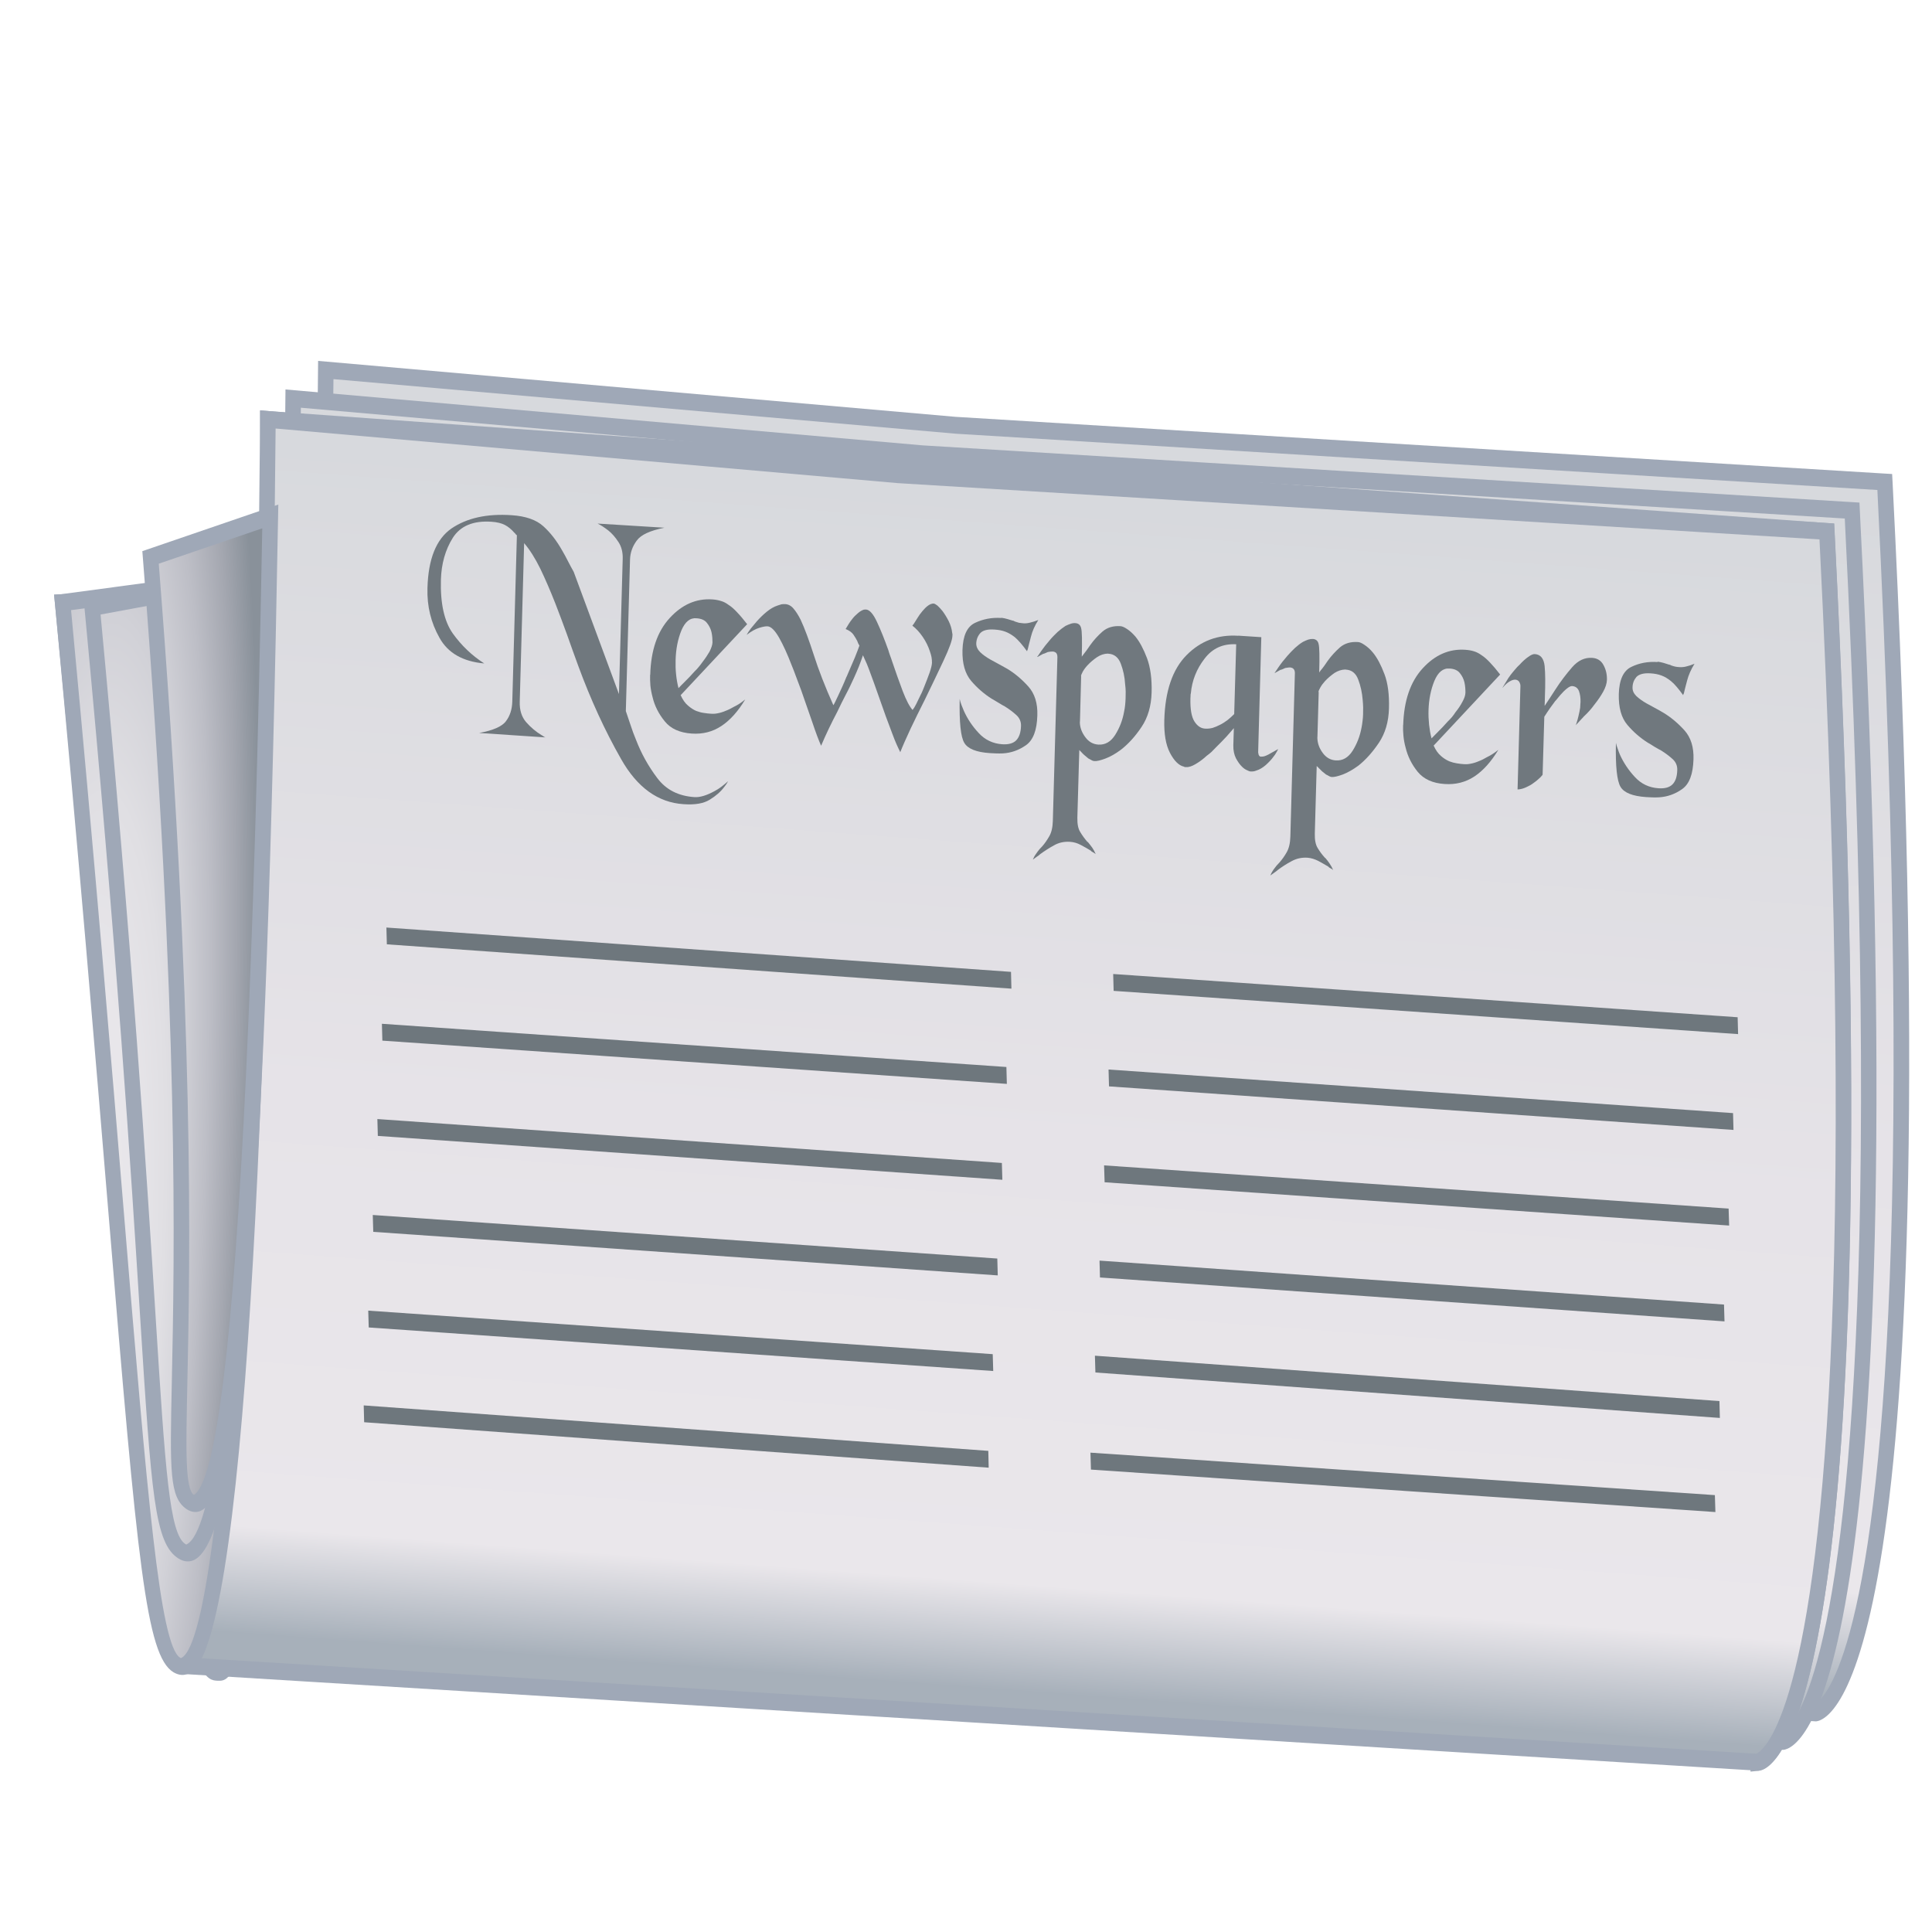 <?xml version="1.0" encoding="utf-8"?>
<!-- Generator: Adobe Illustrator 16.0.0, SVG Export Plug-In . SVG Version: 6.00 Build 0)  -->
<!DOCTYPE svg PUBLIC "-//W3C//DTD SVG 1.1//EN" "http://www.w3.org/Graphics/SVG/1.1/DTD/svg11.dtd">
<svg version="1.1" id="Capa_1" xmlns="http://www.w3.org/2000/svg" xmlns:xlink="http://www.w3.org/1999/xlink" x="0px" y="0px"
	 width="55px" height="55px" viewBox="0 0 55 55" enable-background="new 0 0 55 55" xml:space="preserve">
<g>
	<g>
		
			<linearGradient id="SVGID_1_" gradientUnits="userSpaceOnUse" x1="-886.239" y1="410.25" x2="-883.34" y2="372.852" gradientTransform="matrix(0.834 0.132 0.042 -0.898 751.285 498.13)">
			<stop  offset="0" style="stop-color:#D7D9DD"/>
			<stop  offset="0.042" style="stop-color:#D9DADE"/>
			<stop  offset="0.539" style="stop-color:#E6E3E8"/>
			<stop  offset="0.91" style="stop-color:#EAE7EB"/>
			<stop  offset="1" style="stop-color:#A7B0BA"/>
		</linearGradient>
		<path fill="url(#SVGID_1_)" d="M53.655,13.722l-5.325-0.325l-4.821-0.294l-16.301-0.996L9.274,10.532c0,0-0.009,1.739-0.045,4.445
			l0,0c-0.131,9.33-0.61,30.181-2.285,31.037l44.745,2.747C51.688,48.761,55.407,48.351,53.655,13.722z"/>
		<path fill="#9FA8B7" d="M53.646,13.481l-26.447-1.615L9.056,10.274l-0.048,4.677c-0.259,18.472-1.092,30.29-2.173,30.842
			l0.118,0.461l44.747,2.75c0.434-0.047,3.891-1.413,2.178-35.273l-0.013-0.237L53.646,13.481z M27.211,12.347
			c0,0,25.831,1.577,26.234,1.602c0.544,10.86,0.551,18.319,0.31,23.43c-0.482,10.186-1.946,11.073-2.115,11.141
			c-0.074-0.003-43.347-2.662-44.246-2.717c0.769-1.583,1.265-7.05,1.584-13.802c0.251-5.295,0.392-11.381,0.47-16.998
			c0,0,0.041-3.789,0.045-4.21C9.917,10.83,27.211,12.347,27.211,12.347z"/>
		
			<linearGradient id="SVGID_2_" gradientUnits="userSpaceOnUse" x1="-885.301" y1="411.193" x2="-882.402" y2="373.797" gradientTransform="matrix(0.834 0.132 0.042 -0.898 749.533 499.663)">
			<stop  offset="0" style="stop-color:#D7D9DD"/>
			<stop  offset="0.042" style="stop-color:#D9DADE"/>
			<stop  offset="0.539" style="stop-color:#E6E3E8"/>
			<stop  offset="0.91" style="stop-color:#EAE7EB"/>
			<stop  offset="1" style="stop-color:#A7B0BA"/>
		</linearGradient>
		<path fill="url(#SVGID_2_)" d="M52.725,14.534L47.4,14.209l-4.821-0.293l-16.301-0.997L8.345,11.347c0,0-0.008,1.737-0.045,4.442
			l-0.001,0c-0.13,9.332-0.609,30.181-2.285,31.037l44.747,2.748C50.76,49.574,54.478,49.163,52.725,14.534z"/>
		<path fill="#9FA8B7" d="M52.717,14.294L26.27,12.679L8.127,11.087l-0.049,4.675C7.819,34.236,6.987,46.055,5.905,46.606
			l0.118,0.459l44.745,2.75c0.434-0.047,3.892-1.411,2.178-35.27l-0.011-0.238L52.717,14.294z M26.283,13.159
			c0,0,25.832,1.578,26.234,1.602c0.545,10.861,0.553,18.318,0.31,23.431c-0.481,10.185-1.945,11.071-2.112,11.139
			c-0.078-0.002-43.349-2.66-44.248-2.715c0.769-1.583,1.264-7.051,1.584-13.801c0.251-5.298,0.392-11.383,0.47-17
			c0,0,0.041-3.788,0.044-4.208C8.987,11.642,26.283,13.159,26.283,13.159z"/>
		<polygon fill="#70787E" points="50.04,50.169 5.048,47.405 7.58,16.384 25.491,14.962 46.504,18.517 		"/>
		
			<linearGradient id="SVGID_3_" gradientUnits="userSpaceOnUse" x1="-975.864" y1="260.039" x2="-975.415" y2="254.65" gradientTransform="matrix(0.681 0.107 0.035 -0.734 682.521 309.21)">
			<stop  offset="0" style="stop-color:#EBE9EC"/>
			<stop  offset="0.23" style="stop-color:#E8E6EA"/>
			<stop  offset="0.41" style="stop-color:#E0DFE3"/>
			<stop  offset="0.573" style="stop-color:#D1D1D7"/>
			<stop  offset="0.726" style="stop-color:#BDBEC6"/>
			<stop  offset="0.871" style="stop-color:#A4A7B0"/>
			<stop  offset="1" style="stop-color:#89919A"/>
		</linearGradient>
		<path fill="url(#SVGID_3_)" d="M50.04,50.169c0,0,3.718-0.411,1.968-35.041L7.626,11.94c0,0,0.946,76.652-5.844,5.216l45.86-1.584
			L50.04,50.169z"/>
		<path fill="#9FA8B7" d="M52,14.889L7.402,11.685l0.002,0.234c0.02,1.594,0.032,3.198,0.042,4.799
			c-1.238,0.043-5.907,0.205-5.907,0.205l0.023,0.236c2.91,30.62,4.076,30.668,4.636,30.688c0.345,0.014,0.976,0.041,1.364-8.172
			c0.117-2.465,0.211-5.673,0.269-9.847c0.065-4.612,0.067-9.242,0.053-12.64c9.091-0.314,39.157-1.354,39.553-1.368
			c0.034,0.5,2.398,34.614,2.398,34.614l0.246-0.025c0.401-0.044,3.857-1.412,2.144-35.271l-0.012-0.233L52,14.889z M51.796,15.353
			c0.544,10.861,0.553,18.319,0.31,23.43c-0.385,8.154-1.4,10.345-1.876,10.932c-0.063-0.894-2.385-34.391-2.385-34.391
			s-30.761,1.065-39.963,1.382c-0.01-2.298-0.025-3.94-0.032-4.508C8.28,12.227,51.369,15.322,51.796,15.353z M7.449,17.203
			c0.042,8.444-0.061,16.732-0.333,22.478c-0.212,4.481-0.527,7.408-0.949,7.672c-0.531-0.403-1.76-4.93-4.143-29.962
			C2.076,17.388,6.279,17.242,7.449,17.203z"/>
		
			<linearGradient id="SVGID_4_" gradientUnits="userSpaceOnUse" x1="-884.57" y1="411.884" x2="-881.671" y2="374.489" gradientTransform="matrix(0.834 0.132 0.042 -0.898 748.176 500.781)">
			<stop  offset="0" style="stop-color:#D7D9DD"/>
			<stop  offset="0.042" style="stop-color:#D9DADE"/>
			<stop  offset="0.539" style="stop-color:#E6E3E8"/>
			<stop  offset="0.91" style="stop-color:#EAE7EB"/>
			<stop  offset="1" style="stop-color:#A7B0BA"/>
		</linearGradient>
		<path fill="url(#SVGID_4_)" d="M52.008,15.128l-5.326-0.326l-4.822-0.293l-16.301-0.997L7.626,11.94c0,0-0.008,1.737-0.046,4.444
			l0,0c-0.131,9.329-0.61,30.181-2.287,31.034l44.747,2.751C50.04,50.169,53.759,49.754,52.008,15.128z"/>
		<path fill="#9FA8B7" d="M51.998,14.888l-26.447-1.617l-18.143-1.59l-0.049,4.675C7.1,34.83,6.268,46.649,5.186,47.2l0.117,0.46
			l44.747,2.748c0.435-0.044,3.892-1.41,2.178-35.27l-0.012-0.236L51.998,14.888z M25.562,13.754c0,0,25.833,1.577,26.235,1.601
			c0.544,10.861,0.552,18.318,0.31,23.43c-0.482,10.186-1.946,11.072-2.113,11.14c-0.076-0.005-43.347-2.661-44.248-2.717
			c0.77-1.582,1.266-7.049,1.584-13.8c0.251-5.298,0.394-11.382,0.471-16.999c0,0,0.04-3.79,0.045-4.21
			C8.267,12.235,25.562,13.754,25.562,13.754z"/>
		
			<radialGradient id="SVGID_5_" cx="1985.879" cy="220.682" r="30.383" gradientTransform="matrix(0.18 0.028 0.049 -1.026 -365.854 206.253)" gradientUnits="userSpaceOnUse">
			<stop  offset="0" style="stop-color:#EBE9EC"/>
			<stop  offset="0.23" style="stop-color:#E8E6EA"/>
			<stop  offset="0.41" style="stop-color:#E0DFE3"/>
			<stop  offset="0.573" style="stop-color:#D1D1D7"/>
			<stop  offset="0.726" style="stop-color:#BDBEC6"/>
			<stop  offset="0.871" style="stop-color:#A4A7B0"/>
			<stop  offset="1" style="stop-color:#89919A"/>
		</radialGradient>
		<path fill="url(#SVGID_5_)" d="M7.558,16.379l-5.776,0.777c2.06,21.768,2.202,29.592,3.248,30.242l-0.001,0.001h0.006
			c0.082,0.052,0.164,0.057,0.241,0.018C6.945,46.562,7.428,25.71,7.558,16.379z"/>
		<path fill="#9FA8B7" d="M7.511,16.141l-5.97,0.802l0.021,0.216c0.695,7.346,1.162,12.996,1.539,17.534
			c0.814,9.835,1.06,12.431,1.833,12.91c0.156,0.094,0.313,0.104,0.451,0.031c1.627-0.832,2.201-17.443,2.395-31.229l0.004-0.302
			L7.511,16.141z M7.331,16.655c-0.093,6.404-0.253,12.007-0.47,16.599C6.458,41.776,5.865,46.84,5.166,47.196
			c-0.012,0.008-0.017,0.01-0.039-0.005c-0.581-0.358-0.938-4.67-1.586-12.495C3.17,30.202,2.706,24.61,2.023,17.369
			C2.365,17.323,6.853,16.72,7.331,16.655z"/>
		
			<radialGradient id="SVGID_6_" cx="1985.874" cy="220.683" r="30.384" gradientTransform="matrix(0.18 0.028 0.049 -1.026 -365.854 206.253)" gradientUnits="userSpaceOnUse">
			<stop  offset="0" style="stop-color:#EBE9EC"/>
			<stop  offset="0.23" style="stop-color:#E8E6EA"/>
			<stop  offset="0.41" style="stop-color:#E0DFE3"/>
			<stop  offset="0.573" style="stop-color:#D1D1D7"/>
			<stop  offset="0.726" style="stop-color:#BDBEC6"/>
			<stop  offset="0.871" style="stop-color:#A4A7B0"/>
			<stop  offset="1" style="stop-color:#89919A"/>
		</radialGradient>
		<path fill="url(#SVGID_6_)" d="M7.558,16.379l-4.934,0.91c2.058,21.766,1.514,26.224,2.558,26.875l0,0.003l0.006,0.002
			c0.083,0.048,0.163,0.054,0.24,0.014C7.098,43.326,7.428,25.71,7.558,16.379z"/>
		<path fill="#9FA8B7" d="M7.502,16.141l-5.117,0.945l0.019,0.207c0.931,9.834,1.324,16.04,1.582,20.143
			c0.326,5.128,0.412,6.506,1.101,6.936c0.157,0.093,0.313,0.103,0.451,0.031c1.304-0.668,1.975-9.041,2.242-27.998l0.004-0.316
			L7.502,16.141z M7.333,16.668c-0.09,6.18-0.231,11.336-0.426,15.428c-0.356,7.53-0.886,11.507-1.588,11.866
			c-0.013,0.008-0.017,0.011-0.039-0.005c-0.458-0.283-0.574-2.107-0.852-6.509C4.17,33.369,3.78,27.212,2.863,17.494
			C3.182,17.435,6.848,16.758,7.333,16.668z"/>
		
			<radialGradient id="SVGID_7_" cx="2408.623" cy="215.406" r="30.381" gradientTransform="matrix(0.161 0.025 0.049 -1.035 -396.081 196.122)" gradientUnits="userSpaceOnUse">
			<stop  offset="0" style="stop-color:#EBE9EC"/>
			<stop  offset="0.23" style="stop-color:#E8E6EA"/>
			<stop  offset="0.41" style="stop-color:#E0DFE3"/>
			<stop  offset="0.573" style="stop-color:#D1D1D7"/>
			<stop  offset="0.726" style="stop-color:#BDBEC6"/>
			<stop  offset="0.871" style="stop-color:#A4A7B0"/>
			<stop  offset="1" style="stop-color:#89919A"/>
		</radialGradient>
		<path fill="url(#SVGID_7_)" d="M7.695,14.703L4.287,15.87c1.732,21.909,0.196,26.251,1.13,26.89v0.003h0.004
			c0.074,0.05,0.147,0.052,0.215,0.01C7.139,41.882,7.528,24.112,7.695,14.703z"/>
		<path fill="#9FA8B7" d="M7.611,14.471L4.052,15.69l0.014,0.177c1.044,13.212,0.901,19.901,0.825,23.496
			c-0.053,2.506-0.07,3.263,0.421,3.599c0.154,0.1,0.309,0.108,0.445,0.025c1.173-0.697,1.819-9.148,2.159-28.258l0.007-0.365
			L7.611,14.471z M5.474,42.545c0.021,0.005,0.041,0.015,0.044,0.014c0,0.001,0,0.001,0,0.001
			C5.509,42.558,5.495,42.552,5.474,42.545z M7.466,15.04c-0.113,6.218-0.267,11.407-0.462,15.528
			C6.645,38.155,6.148,42.173,5.52,42.557c-0.249-0.177-0.227-1.229-0.187-3.138C5.41,35.833,5.552,29.164,4.52,16.047
			C4.769,15.963,6.975,15.209,7.466,15.04z"/>
		<g>
			<path fill="#70787E" d="M12.169,16.742c0.022-0.83,0.25-1.396,0.683-1.697c0.437-0.297,1.007-0.427,1.716-0.378
				c0.396,0.026,0.699,0.131,0.9,0.315c0.202,0.181,0.381,0.414,0.54,0.697c0.054,0.093,0.107,0.189,0.158,0.291
				c0.052,0.102,0.107,0.205,0.166,0.309l1.288,3.48l0.107-3.851c0.006-0.186-0.036-0.35-0.123-0.48
				c-0.089-0.137-0.184-0.244-0.286-0.326c-0.061-0.045-0.115-0.088-0.167-0.119c-0.054-0.033-0.1-0.06-0.14-0.078l1.904,0.118
				c-0.407,0.081-0.669,0.2-0.789,0.367c-0.12,0.162-0.186,0.343-0.191,0.544l-0.119,4.309c0.042,0.128,0.087,0.263,0.135,0.399
				c0.046,0.143,0.097,0.281,0.156,0.422c0.149,0.387,0.349,0.748,0.602,1.083c0.25,0.335,0.603,0.515,1.061,0.545
				c0.077,0.006,0.164-0.007,0.262-0.036c0.1-0.03,0.199-0.075,0.301-0.13c0.073-0.037,0.139-0.081,0.205-0.13
				c0.064-0.05,0.127-0.101,0.19-0.157c-0.016,0.029-0.033,0.057-0.05,0.083c-0.021,0.026-0.04,0.052-0.059,0.079
				c-0.102,0.138-0.24,0.257-0.412,0.363c-0.175,0.11-0.422,0.153-0.751,0.129c-0.723-0.047-1.317-0.474-1.775-1.284
				c-0.46-0.808-0.864-1.688-1.215-2.641c-0.114-0.31-0.223-0.615-0.331-0.921c-0.111-0.303-0.217-0.59-0.325-0.866
				c-0.143-0.363-0.286-0.695-0.429-0.992c-0.146-0.296-0.3-0.541-0.46-0.727l-0.125,4.512c-0.008,0.244,0.055,0.438,0.184,0.586
				c0.129,0.147,0.276,0.271,0.44,0.37c0.015,0.006,0.031,0.017,0.048,0.031c0.018,0.012,0.036,0.023,0.057,0.031l-1.885-0.126
				c0.399-0.073,0.656-0.185,0.766-0.339c0.114-0.15,0.172-0.337,0.178-0.556l0.131-4.734c-0.015-0.007-0.028-0.018-0.038-0.034
				c-0.009-0.015-0.021-0.028-0.037-0.04c-0.082-0.095-0.172-0.169-0.268-0.219c-0.093-0.048-0.221-0.081-0.381-0.091
				c-0.521-0.035-0.885,0.12-1.1,0.457c-0.214,0.342-0.326,0.739-0.339,1.194c-0.019,0.674,0.095,1.185,0.338,1.529
				c0.246,0.343,0.544,0.629,0.896,0.854c-0.607-0.053-1.035-0.296-1.275-0.731c-0.244-0.433-0.356-0.9-0.342-1.405L12.169,16.742z"
				/>
			<path fill="#70787E" d="M18.511,19.209c0.019-0.696,0.203-1.235,0.555-1.616c0.35-0.382,0.754-0.56,1.213-0.529
				c0.089,0.006,0.172,0.021,0.246,0.045c0.075,0.02,0.148,0.06,0.216,0.111c0.079,0.049,0.161,0.122,0.243,0.211
				c0.083,0.086,0.18,0.201,0.286,0.338l-1.893,2.021c0.058,0.128,0.125,0.226,0.206,0.294c0.078,0.068,0.154,0.119,0.237,0.155
				c0.073,0.027,0.148,0.048,0.22,0.057c0.074,0.012,0.141,0.019,0.2,0.022c0.031,0.002,0.06,0.003,0.088,0.001
				c0.026-0.001,0.057-0.004,0.086-0.01c0.085-0.014,0.17-0.041,0.251-0.076c0.082-0.03,0.156-0.072,0.23-0.113
				c0.096-0.045,0.205-0.114,0.32-0.209c-0.204,0.341-0.433,0.596-0.681,0.758c-0.25,0.165-0.529,0.235-0.842,0.214
				c-0.34-0.023-0.599-0.137-0.768-0.349c-0.171-0.209-0.288-0.439-0.346-0.685c-0.031-0.115-0.052-0.227-0.063-0.337
				c-0.008-0.11-0.011-0.21-0.008-0.297L18.511,19.209z M19.397,17.949c-0.1,0.247-0.156,0.529-0.164,0.84
				c-0.004,0.136-0.001,0.273,0.014,0.413c0.014,0.136,0.037,0.265,0.068,0.388c0.042-0.043,0.104-0.109,0.189-0.192
				c0.087-0.083,0.176-0.18,0.27-0.285c0.042-0.04,0.083-0.083,0.12-0.13c0.039-0.046,0.075-0.094,0.107-0.14
				c0.079-0.101,0.144-0.2,0.199-0.295c0.049-0.099,0.08-0.185,0.083-0.26c0-0.036-0.002-0.081-0.005-0.134
				c-0.003-0.054-0.013-0.108-0.024-0.161c-0.023-0.097-0.068-0.184-0.131-0.262c-0.061-0.079-0.16-0.121-0.292-0.13
				C19.646,17.582,19.502,17.7,19.397,17.949z"/>
			<path fill="#70787E" d="M25.979,17.8c0.018-0.013,0.042-0.049,0.079-0.111c0.038-0.064,0.081-0.128,0.126-0.196
				c0.048-0.066,0.101-0.128,0.157-0.186c0.056-0.053,0.11-0.093,0.16-0.111c0.018-0.007,0.031-0.01,0.044-0.012
				c0.012-0.002,0.025-0.002,0.034-0.002c0.025,0.002,0.061,0.022,0.108,0.058c0.044,0.042,0.093,0.091,0.143,0.154
				c0.062,0.082,0.12,0.177,0.176,0.286c0.055,0.111,0.089,0.224,0.101,0.337c0.004,0.009,0.007,0.025,0.008,0.039
				c-0.001,0.017-0.002,0.032-0.002,0.05c-0.004,0.118-0.088,0.35-0.253,0.702c-0.161,0.346-0.343,0.72-0.538,1.123
				c-0.141,0.276-0.273,0.549-0.4,0.814c-0.125,0.271-0.224,0.491-0.293,0.668c-0.076-0.151-0.148-0.313-0.212-0.487
				c-0.065-0.173-0.133-0.349-0.197-0.525c-0.073-0.212-0.151-0.423-0.225-0.635c-0.075-0.214-0.146-0.413-0.217-0.602
				c-0.032-0.091-0.066-0.177-0.101-0.264c-0.037-0.083-0.073-0.167-0.111-0.246c-0.034,0.103-0.071,0.207-0.115,0.318
				c-0.043,0.105-0.087,0.21-0.135,0.314c-0.073,0.16-0.149,0.323-0.236,0.485c-0.085,0.164-0.167,0.328-0.246,0.496
				c-0.081,0.153-0.16,0.311-0.238,0.473c-0.077,0.162-0.152,0.325-0.221,0.49c-0.067-0.152-0.151-0.373-0.249-0.666
				c-0.101-0.291-0.208-0.598-0.32-0.919c-0.047-0.122-0.092-0.244-0.137-0.364c-0.044-0.122-0.09-0.241-0.137-0.355
				c-0.117-0.305-0.235-0.563-0.353-0.773c-0.118-0.206-0.228-0.317-0.329-0.323c-0.049-0.003-0.126,0.009-0.235,0.043
				c-0.105,0.031-0.226,0.098-0.361,0.202c0.029-0.052,0.068-0.113,0.118-0.179c0.054-0.066,0.111-0.136,0.174-0.21
				c0.083-0.093,0.177-0.186,0.279-0.269c0.104-0.085,0.207-0.146,0.315-0.18c0.037-0.013,0.071-0.024,0.107-0.034
				c0.034-0.006,0.072-0.006,0.108-0.005c0.089,0.006,0.168,0.048,0.234,0.127c0.068,0.079,0.136,0.184,0.204,0.319
				c0.117,0.251,0.24,0.587,0.376,1.007c0.134,0.421,0.319,0.896,0.555,1.425c0.023-0.03,0.068-0.126,0.142-0.284
				c0.071-0.152,0.152-0.324,0.228-0.516c0.008-0.012,0.011-0.024,0.017-0.032c0.006-0.014,0.011-0.027,0.015-0.038
				c0.076-0.171,0.145-0.335,0.211-0.49c0.063-0.157,0.105-0.268,0.129-0.336c-0.011-0.019-0.021-0.037-0.028-0.052
				c-0.01-0.015-0.018-0.03-0.021-0.052l-0.008-0.007l0-0.012c-0.032-0.065-0.072-0.128-0.115-0.192
				c-0.042-0.061-0.116-0.116-0.221-0.158c0.069-0.12,0.131-0.215,0.19-0.287c0.045-0.059,0.098-0.113,0.159-0.163
				c0.059-0.052,0.117-0.085,0.172-0.102c0.01,0.001,0.021,0,0.031-0.002c0.01-0.002,0.019-0.002,0.029-0.001
				c0.1,0.006,0.206,0.124,0.312,0.354c0.107,0.228,0.214,0.497,0.322,0.799c0.013,0.05,0.03,0.098,0.048,0.15
				c0.019,0.051,0.04,0.105,0.056,0.159c0.102,0.302,0.204,0.589,0.304,0.855c0.102,0.267,0.197,0.447,0.283,0.542
				c0.032-0.039,0.067-0.094,0.104-0.169c0.037-0.073,0.076-0.157,0.121-0.25c0.021-0.04,0.04-0.079,0.056-0.118
				c0.016-0.043,0.033-0.084,0.05-0.123c0.058-0.142,0.107-0.272,0.153-0.399c0.043-0.126,0.066-0.221,0.068-0.279
				c0.001-0.054-0.003-0.109-0.013-0.167c-0.013-0.056-0.026-0.11-0.047-0.166c-0.045-0.139-0.113-0.277-0.202-0.408
				c-0.091-0.133-0.188-0.238-0.293-0.318L25.979,17.8z"/>
			<path fill="#70787E" d="M28.51,17.587c0.06,0.008,0.116,0.02,0.17,0.036c0.049,0.017,0.102,0.032,0.151,0.046
				c0.011,0,0.022,0.003,0.03,0.007c0.011,0.005,0.021,0.01,0.031,0.017c0.038,0.014,0.08,0.025,0.115,0.036
				c0.037,0.005,0.08,0.011,0.127,0.015c0.055,0.004,0.117,0,0.187-0.019c0.07-0.015,0.149-0.041,0.238-0.075
				c-0.103,0.162-0.173,0.323-0.21,0.474c-0.041,0.151-0.07,0.273-0.092,0.364c-0.008,0.015-0.012,0.023-0.013,0.031
				c-0.005,0.009-0.005,0.018-0.005,0.023c-0.063-0.086-0.123-0.166-0.182-0.233c-0.059-0.068-0.116-0.127-0.168-0.171
				c-0.09-0.069-0.179-0.123-0.27-0.156c-0.09-0.034-0.193-0.053-0.309-0.06c-0.195-0.014-0.329,0.021-0.404,0.102
				c-0.07,0.08-0.109,0.177-0.114,0.29c-0.002,0.093,0.038,0.177,0.112,0.252c0.075,0.073,0.176,0.144,0.293,0.211
				c0.076,0.039,0.152,0.081,0.23,0.125c0.082,0.044,0.162,0.089,0.246,0.136c0.22,0.133,0.418,0.301,0.6,0.503
				s0.27,0.477,0.258,0.826c-0.012,0.419-0.117,0.701-0.322,0.846c-0.203,0.143-0.425,0.221-0.66,0.234
				c-0.063,0.003-0.123,0.003-0.187,0.001c-0.062-0.001-0.124-0.005-0.185-0.009c-0.381-0.025-0.625-0.122-0.725-0.292
				c-0.103-0.17-0.144-0.584-0.132-1.25c0.011,0.056,0.029,0.111,0.051,0.171c0.022,0.055,0.043,0.111,0.068,0.167
				c0.1,0.225,0.24,0.437,0.421,0.63c0.181,0.199,0.408,0.303,0.669,0.322c0.181,0.012,0.314-0.025,0.399-0.11
				c0.085-0.086,0.132-0.222,0.138-0.405c0.006-0.123-0.039-0.229-0.127-0.311c-0.09-0.083-0.197-0.165-0.327-0.247
				c-0.06-0.031-0.121-0.066-0.188-0.109c-0.068-0.042-0.133-0.081-0.199-0.118c-0.211-0.134-0.408-0.304-0.58-0.506
				c-0.172-0.206-0.255-0.495-0.245-0.875c0.012-0.408,0.129-0.667,0.358-0.775c0.228-0.108,0.477-0.157,0.748-0.139V17.587z"/>
			<path fill="#70787E" d="M29.524,18.697c0.005,0.006,0.04-0.045,0.108-0.15c0.071-0.103,0.155-0.212,0.259-0.331
				c0.067-0.08,0.142-0.153,0.214-0.223c0.075-0.066,0.154-0.128,0.228-0.175c0.052-0.024,0.101-0.046,0.148-0.061
				c0.045-0.016,0.09-0.021,0.136-0.018c0.084,0.007,0.14,0.053,0.16,0.14c0.026,0.091,0.031,0.357,0.019,0.814
				c0.002-0.005,0.009-0.015,0.016-0.021c0.006-0.009,0.01-0.015,0.017-0.023c0.032-0.044,0.069-0.088,0.104-0.136
				c0.034-0.05,0.071-0.1,0.105-0.151c0.101-0.141,0.217-0.268,0.351-0.386c0.135-0.114,0.304-0.164,0.51-0.15
				c0.046,0.003,0.105,0.027,0.183,0.079c0.076,0.049,0.156,0.119,0.24,0.216c0.122,0.148,0.231,0.354,0.331,0.616
				c0.096,0.259,0.142,0.587,0.131,0.978c-0.011,0.384-0.106,0.711-0.286,0.979c-0.181,0.271-0.378,0.487-0.59,0.651
				c-0.152,0.113-0.3,0.198-0.441,0.25c-0.14,0.052-0.244,0.078-0.315,0.071c-0.021-0.001-0.04-0.007-0.063-0.017
				c-0.022-0.013-0.044-0.024-0.065-0.036c-0.023-0.008-0.046-0.022-0.071-0.046c-0.026-0.021-0.052-0.041-0.075-0.063
				c-0.035-0.028-0.065-0.06-0.091-0.089c-0.027-0.028-0.047-0.049-0.062-0.063l-0.055,1.924c-0.003,0.181,0.021,0.317,0.085,0.415
				c0.058,0.097,0.126,0.189,0.197,0.271l0.008,0.008l0.008,0c0.045,0.055,0.086,0.106,0.126,0.162
				c0.037,0.053,0.07,0.116,0.099,0.183c-0.01-0.005-0.019-0.015-0.032-0.024c-0.013-0.008-0.026-0.016-0.042-0.025
				c-0.008-0.005-0.02-0.013-0.032-0.019c-0.015-0.008-0.027-0.017-0.033-0.03c-0.096-0.059-0.19-0.112-0.288-0.163
				c-0.097-0.053-0.2-0.082-0.305-0.089c-0.165-0.01-0.316,0.02-0.455,0.1c-0.14,0.076-0.27,0.161-0.394,0.251
				c-0.03,0.029-0.063,0.054-0.101,0.077c-0.034,0.025-0.072,0.052-0.109,0.079c0.025-0.058,0.052-0.111,0.087-0.158
				c0.032-0.049,0.066-0.092,0.098-0.131c0.014-0.019,0.028-0.033,0.044-0.048c0.012-0.013,0.023-0.026,0.033-0.035
				c0.075-0.083,0.142-0.181,0.205-0.29c0.063-0.107,0.099-0.257,0.103-0.444l0.13-4.656c0-0.055-0.011-0.093-0.033-0.12
				c-0.026-0.024-0.056-0.038-0.097-0.042c-0.021-0.001-0.045,0-0.069,0.003c-0.024,0.005-0.052,0.008-0.076,0.012
				c-0.027,0.012-0.051,0.022-0.071,0.032c-0.018,0.007-0.043,0.018-0.063,0.021c-0.041,0.022-0.096,0.051-0.156,0.087
				L29.524,18.697z M30.778,19.243l-0.033,1.269c-0.002,0.01,0,0.02-0.002,0.029c0,0.009-0.002,0.019-0.002,0.025
				c0.004,0.148,0.056,0.287,0.155,0.419c0.096,0.132,0.22,0.202,0.371,0.212c0.196,0.012,0.354-0.079,0.479-0.275
				c0.125-0.198,0.211-0.417,0.255-0.664c0.013-0.059,0.022-0.119,0.029-0.185c0.005-0.064,0.013-0.127,0.013-0.186
				c0.002-0.065,0.003-0.133,0.003-0.2c-0.003-0.066-0.005-0.138-0.016-0.209c-0.012-0.21-0.055-0.402-0.122-0.581
				c-0.068-0.182-0.187-0.277-0.351-0.287c-0.009-0.002-0.011-0.002-0.013-0.002c-0.005,0.002-0.005,0.001-0.012-0.001
				c-0.102,0.003-0.201,0.035-0.3,0.1c-0.102,0.07-0.191,0.144-0.268,0.227c-0.058,0.061-0.104,0.124-0.138,0.183
				c-0.033,0.063-0.051,0.104-0.053,0.135L30.778,19.243z"/>
			<path fill="#70787E" d="M35.254,18.096l0.653,0.043l-0.09,3.279c0.005,0.047,0.015,0.08,0.033,0.101
				c0.018,0.018,0.036,0.025,0.063,0.02c0.051,0.004,0.116-0.016,0.199-0.061c0.08-0.046,0.173-0.097,0.275-0.154
				c-0.016,0.033-0.034,0.069-0.057,0.105c-0.02,0.039-0.045,0.074-0.071,0.105c-0.062,0.087-0.139,0.167-0.225,0.245
				c-0.088,0.076-0.177,0.129-0.271,0.158c-0.031,0.012-0.059,0.02-0.087,0.023c-0.029,0.001-0.055,0.004-0.079,0.002
				c-0.021-0.001-0.052-0.013-0.097-0.036c-0.046-0.019-0.094-0.051-0.141-0.098c-0.064-0.061-0.122-0.143-0.176-0.245
				c-0.05-0.102-0.076-0.223-0.073-0.365l0.015-0.489c-0.043,0.052-0.111,0.129-0.203,0.232c-0.095,0.104-0.199,0.208-0.313,0.321
				c-0.043,0.044-0.082,0.085-0.122,0.125c-0.043,0.037-0.086,0.074-0.132,0.106c-0.11,0.101-0.217,0.18-0.322,0.24
				c-0.102,0.061-0.195,0.091-0.269,0.084c-0.012,0.001-0.021,0-0.029,0c-0.01,0-0.022-0.006-0.03-0.012
				c-0.148-0.033-0.281-0.167-0.4-0.395c-0.119-0.23-0.17-0.543-0.16-0.929c0.023-0.828,0.233-1.447,0.636-1.853
				c0.402-0.405,0.891-0.588,1.472-0.549V18.096z M34.292,18.75c-0.228,0.294-0.358,0.622-0.391,0.988
				c-0.008,0.025-0.01,0.047-0.008,0.072c-0.003,0.022-0.004,0.046-0.004,0.068c-0.008,0.309,0.03,0.529,0.115,0.662
				s0.191,0.202,0.32,0.203c0.063,0.003,0.127-0.004,0.196-0.021c0.067-0.022,0.137-0.05,0.206-0.086
				c0.072-0.034,0.145-0.083,0.215-0.134c0.068-0.054,0.135-0.114,0.194-0.174l0.057-1.987
				C34.816,18.321,34.515,18.456,34.292,18.75z"/>
			<path fill="#70787E" d="M36.285,19.148c0.003,0.006,0.04-0.042,0.107-0.148c0.071-0.105,0.157-0.216,0.26-0.333
				c0.069-0.081,0.142-0.152,0.215-0.223c0.075-0.066,0.15-0.128,0.229-0.173c0.051-0.027,0.101-0.046,0.146-0.063
				c0.046-0.014,0.089-0.02,0.135-0.018c0.084,0.006,0.141,0.053,0.16,0.139c0.025,0.089,0.031,0.358,0.018,0.815
				c0.004-0.006,0.012-0.014,0.016-0.022c0.004-0.007,0.008-0.014,0.015-0.023c0.037-0.043,0.072-0.088,0.106-0.134
				c0.035-0.05,0.071-0.099,0.105-0.152c0.1-0.14,0.218-0.267,0.351-0.386c0.135-0.113,0.304-0.163,0.511-0.149
				c0.045,0.001,0.107,0.027,0.183,0.079c0.075,0.05,0.158,0.118,0.239,0.217c0.123,0.147,0.232,0.354,0.33,0.613
				c0.1,0.262,0.141,0.589,0.13,0.98c-0.01,0.384-0.107,0.71-0.287,0.979c-0.182,0.27-0.377,0.487-0.586,0.652
				c-0.154,0.112-0.302,0.197-0.441,0.25c-0.139,0.051-0.246,0.076-0.315,0.072c-0.02-0.002-0.043-0.008-0.063-0.019
				c-0.022-0.011-0.045-0.024-0.064-0.035c-0.026-0.009-0.049-0.023-0.072-0.047c-0.027-0.021-0.05-0.039-0.075-0.06
				c-0.034-0.033-0.065-0.062-0.092-0.091c-0.027-0.028-0.048-0.05-0.062-0.062l-0.054,1.923c-0.004,0.177,0.021,0.317,0.083,0.415
				c0.058,0.097,0.126,0.188,0.201,0.27l0.005,0.009l0.009,0c0.044,0.051,0.086,0.105,0.123,0.16
				c0.039,0.057,0.074,0.119,0.101,0.184c-0.008-0.004-0.019-0.015-0.031-0.023c-0.012-0.009-0.024-0.017-0.044-0.026
				c-0.007-0.003-0.019-0.012-0.031-0.018c-0.012-0.008-0.023-0.016-0.031-0.029c-0.099-0.058-0.191-0.112-0.289-0.164
				c-0.098-0.049-0.198-0.081-0.304-0.09c-0.168-0.01-0.315,0.023-0.457,0.101c-0.138,0.073-0.269,0.158-0.391,0.25
				c-0.034,0.027-0.063,0.055-0.102,0.078c-0.036,0.026-0.072,0.053-0.109,0.078c0.024-0.059,0.051-0.111,0.084-0.157
				c0.037-0.05,0.067-0.092,0.101-0.132c0.016-0.018,0.028-0.031,0.042-0.045c0.015-0.015,0.023-0.027,0.035-0.038
				c0.073-0.083,0.143-0.18,0.205-0.29c0.062-0.107,0.099-0.257,0.104-0.443l0.129-4.657c0-0.054-0.013-0.093-0.037-0.118
				c-0.023-0.026-0.055-0.038-0.094-0.043c-0.021-0.001-0.044,0.001-0.068,0.004c-0.027,0.004-0.053,0.006-0.075,0.011
				c-0.025,0.011-0.05,0.021-0.07,0.032c-0.021,0.009-0.045,0.019-0.069,0.022c-0.041,0.021-0.091,0.05-0.153,0.086L36.285,19.148z
				 M37.541,19.695l-0.036,1.268c0,0.012-0.002,0.022-0.002,0.03c-0.001,0.01-0.002,0.018,0,0.024
				c0.005,0.148,0.056,0.288,0.153,0.418c0.096,0.131,0.22,0.203,0.371,0.212c0.196,0.013,0.354-0.079,0.479-0.274
				c0.125-0.199,0.21-0.418,0.255-0.664c0.011-0.059,0.022-0.119,0.028-0.185c0.007-0.064,0.015-0.13,0.015-0.186
				c0.002-0.067,0.003-0.133,0.002-0.199c-0.002-0.068-0.006-0.141-0.013-0.209c-0.016-0.209-0.058-0.402-0.126-0.581
				c-0.066-0.181-0.186-0.278-0.352-0.286c-0.004-0.003-0.009-0.003-0.011-0.003c-0.002,0-0.007,0-0.011,0
				c-0.1,0.002-0.204,0.035-0.303,0.098c-0.1,0.071-0.188,0.144-0.267,0.229c-0.057,0.063-0.103,0.124-0.136,0.184
				c-0.034,0.06-0.053,0.103-0.054,0.133L37.541,19.695z"/>
			<path fill="#70787E" d="M39.946,20.644c0.02-0.697,0.205-1.236,0.555-1.618c0.35-0.382,0.754-0.56,1.213-0.528
				c0.092,0.006,0.173,0.02,0.246,0.043c0.074,0.022,0.148,0.061,0.218,0.112c0.08,0.051,0.159,0.123,0.242,0.211
				c0.083,0.087,0.18,0.201,0.286,0.338l-1.893,2.024c0.059,0.128,0.125,0.224,0.205,0.292c0.077,0.069,0.159,0.119,0.238,0.154
				c0.076,0.029,0.146,0.048,0.22,0.059c0.075,0.012,0.141,0.02,0.2,0.023c0.028,0.001,0.061,0.003,0.087,0.001
				c0.025-0.002,0.057-0.005,0.086-0.011c0.086-0.014,0.171-0.04,0.252-0.076c0.081-0.03,0.158-0.071,0.229-0.113
				c0.097-0.046,0.207-0.114,0.325-0.209c-0.206,0.341-0.436,0.596-0.683,0.759c-0.25,0.163-0.528,0.235-0.843,0.214
				c-0.342-0.021-0.597-0.137-0.77-0.347c-0.17-0.21-0.284-0.44-0.343-0.685c-0.033-0.115-0.052-0.229-0.063-0.338
				c-0.011-0.11-0.013-0.211-0.01-0.298V20.644z M40.834,19.383c-0.101,0.246-0.158,0.528-0.167,0.837
				c-0.004,0.139,0.002,0.275,0.016,0.413c0.016,0.137,0.037,0.265,0.07,0.387c0.041-0.042,0.104-0.107,0.189-0.192
				c0.084-0.083,0.175-0.177,0.268-0.284c0.041-0.04,0.083-0.082,0.123-0.129c0.038-0.047,0.073-0.094,0.103-0.142
				c0.081-0.098,0.146-0.199,0.197-0.296c0.054-0.097,0.083-0.182,0.085-0.26c0.001-0.034-0.002-0.08-0.005-0.133
				c-0.003-0.052-0.013-0.109-0.024-0.161c-0.023-0.097-0.067-0.185-0.131-0.263c-0.063-0.079-0.16-0.121-0.291-0.128
				C41.081,19.016,40.939,19.134,40.834,19.383z"/>
			<path fill="#70787E" d="M42.775,19.573c0.029-0.046,0.064-0.104,0.102-0.167c0.037-0.067,0.08-0.133,0.133-0.201
				c0.04-0.052,0.083-0.102,0.122-0.148c0.039-0.047,0.081-0.094,0.13-0.137c0.081-0.09,0.163-0.163,0.241-0.218
				c0.08-0.059,0.145-0.085,0.188-0.082c0.166,0.011,0.257,0.124,0.281,0.338c0.021,0.214,0.022,0.508,0.008,0.88
				c-0.002,0.041-0.002,0.083-0.003,0.13c-0.003,0.043-0.005,0.087-0.005,0.128c0.048-0.069,0.096-0.144,0.149-0.224
				c0.049-0.077,0.101-0.158,0.153-0.236c0.151-0.235,0.312-0.446,0.479-0.638c0.17-0.196,0.361-0.285,0.573-0.27
				c0.144,0.009,0.254,0.077,0.321,0.203c0.07,0.127,0.102,0.267,0.099,0.419c-0.003,0.107-0.04,0.221-0.108,0.344
				c-0.068,0.123-0.154,0.246-0.253,0.37c-0.039,0.057-0.087,0.114-0.136,0.169c-0.05,0.055-0.1,0.109-0.153,0.156
				c-0.041,0.047-0.083,0.09-0.124,0.134c-0.041,0.047-0.082,0.088-0.118,0.125c0.007-0.009,0.012-0.022,0.017-0.038
				c0.005-0.012,0.012-0.029,0.016-0.047c0.017-0.05,0.033-0.112,0.051-0.188c0.018-0.069,0.032-0.146,0.045-0.222
				c0.001-0.028,0.003-0.057,0.005-0.083c0.004-0.028,0.006-0.056,0.006-0.087c0.003-0.116-0.012-0.221-0.044-0.308
				c-0.033-0.086-0.096-0.136-0.192-0.144c-0.04-0.003-0.091,0.022-0.152,0.071c-0.063,0.05-0.124,0.111-0.188,0.185
				c-0.025,0.027-0.05,0.058-0.073,0.088c-0.024,0.031-0.048,0.06-0.074,0.086c-0.084,0.109-0.188,0.255-0.308,0.443l-0.048,1.65
				c0,0.005-0.021,0.03-0.069,0.08c-0.048,0.045-0.106,0.098-0.18,0.149c-0.065,0.052-0.138,0.091-0.217,0.127
				c-0.078,0.037-0.16,0.061-0.247,0.064l0.081-2.938c0.003-0.039-0.009-0.081-0.032-0.122c-0.024-0.04-0.062-0.062-0.113-0.066
				c-0.046-0.002-0.098,0.013-0.158,0.049c-0.061,0.034-0.129,0.091-0.201,0.179L42.775,19.573z"/>
			<path fill="#70787E" d="M47.19,18.837c0.063,0.007,0.114,0.02,0.17,0.035c0.051,0.018,0.102,0.033,0.152,0.048
				c0.01,0,0.019,0.002,0.031,0.006c0.009,0.003,0.02,0.01,0.029,0.016c0.038,0.015,0.077,0.024,0.117,0.035
				c0.036,0.007,0.077,0.013,0.125,0.015c0.054,0.003,0.117,0,0.187-0.018c0.071-0.017,0.15-0.041,0.238-0.078
				c-0.102,0.165-0.171,0.326-0.21,0.477c-0.041,0.15-0.071,0.272-0.093,0.366c-0.005,0.012-0.013,0.021-0.015,0.028
				c-0.001,0.008-0.003,0.018-0.004,0.024c-0.063-0.086-0.123-0.167-0.181-0.233c-0.059-0.071-0.116-0.128-0.17-0.171
				c-0.088-0.07-0.175-0.123-0.267-0.157c-0.09-0.034-0.192-0.054-0.309-0.061c-0.195-0.013-0.328,0.023-0.405,0.103
				c-0.069,0.082-0.107,0.178-0.11,0.292c-0.004,0.095,0.032,0.175,0.108,0.251c0.076,0.072,0.175,0.143,0.293,0.21
				c0.074,0.041,0.153,0.083,0.231,0.126c0.079,0.044,0.16,0.087,0.247,0.139c0.218,0.132,0.416,0.299,0.599,0.501
				c0.181,0.202,0.269,0.478,0.257,0.825c-0.012,0.42-0.117,0.703-0.322,0.847c-0.202,0.144-0.423,0.221-0.661,0.235
				c-0.06,0.004-0.121,0.003-0.185,0.002c-0.062-0.003-0.125-0.006-0.184-0.009c-0.384-0.027-0.625-0.123-0.725-0.292
				c-0.101-0.169-0.146-0.584-0.131-1.252c0.011,0.056,0.03,0.112,0.053,0.174c0.018,0.054,0.038,0.112,0.063,0.167
				c0.102,0.225,0.241,0.436,0.422,0.63c0.179,0.197,0.406,0.304,0.672,0.322c0.181,0.013,0.313-0.024,0.399-0.109
				c0.088-0.088,0.132-0.223,0.137-0.406c0.005-0.125-0.039-0.228-0.127-0.311c-0.09-0.083-0.198-0.165-0.326-0.246
				c-0.061-0.031-0.123-0.067-0.193-0.108c-0.063-0.042-0.131-0.082-0.195-0.119c-0.213-0.135-0.408-0.303-0.58-0.506
				c-0.173-0.205-0.252-0.495-0.243-0.876c0.011-0.406,0.13-0.666,0.357-0.774c0.225-0.11,0.476-0.157,0.747-0.138V18.837z"/>
		</g>
		<g>
			<polygon fill="#6E777D" points="10.367,40.488 10.354,40.009 28.135,41.303 28.146,41.782 			"/>
			<polygon fill="#6E777D" points="31.057,41.836 31.043,41.354 48.819,42.563 48.834,43.045 			"/>
			<polygon fill="#6E777D" points="10.497,37.79 10.483,37.311 28.261,38.55 28.275,39.03 			"/>
			<polygon fill="#6E777D" points="31.184,39.072 31.17,38.594 48.949,39.886 48.961,40.366 			"/>
			<polygon fill="#6E777D" points="10.626,35.068 10.612,34.588 28.391,35.828 28.404,36.308 			"/>
			<polygon fill="#6E777D" points="31.314,36.367 31.301,35.887 49.079,37.138 49.093,37.617 			"/>
			<polygon fill="#6E777D" points="10.756,32.337 10.743,31.857 28.521,33.107 28.535,33.586 			"/>
			<polygon fill="#6E777D" points="31.446,33.657 31.431,33.176 49.21,34.406 49.225,34.889 			"/>
			<polygon fill="#6E777D" points="10.885,29.625 10.872,29.145 28.65,30.375 28.663,30.856 			"/>
			<polygon fill="#6E777D" points="31.571,30.927 31.558,30.447 49.336,31.688 49.349,32.167 			"/>
			<polygon fill="#6E777D" points="11.013,26.883 11,26.405 28.781,27.667 28.793,28.145 			"/>
			<polygon fill="#6E777D" points="31.703,28.208 31.69,27.728 49.467,28.959 49.48,29.439 			"/>
		</g>
	</g>
</g>
</svg>
